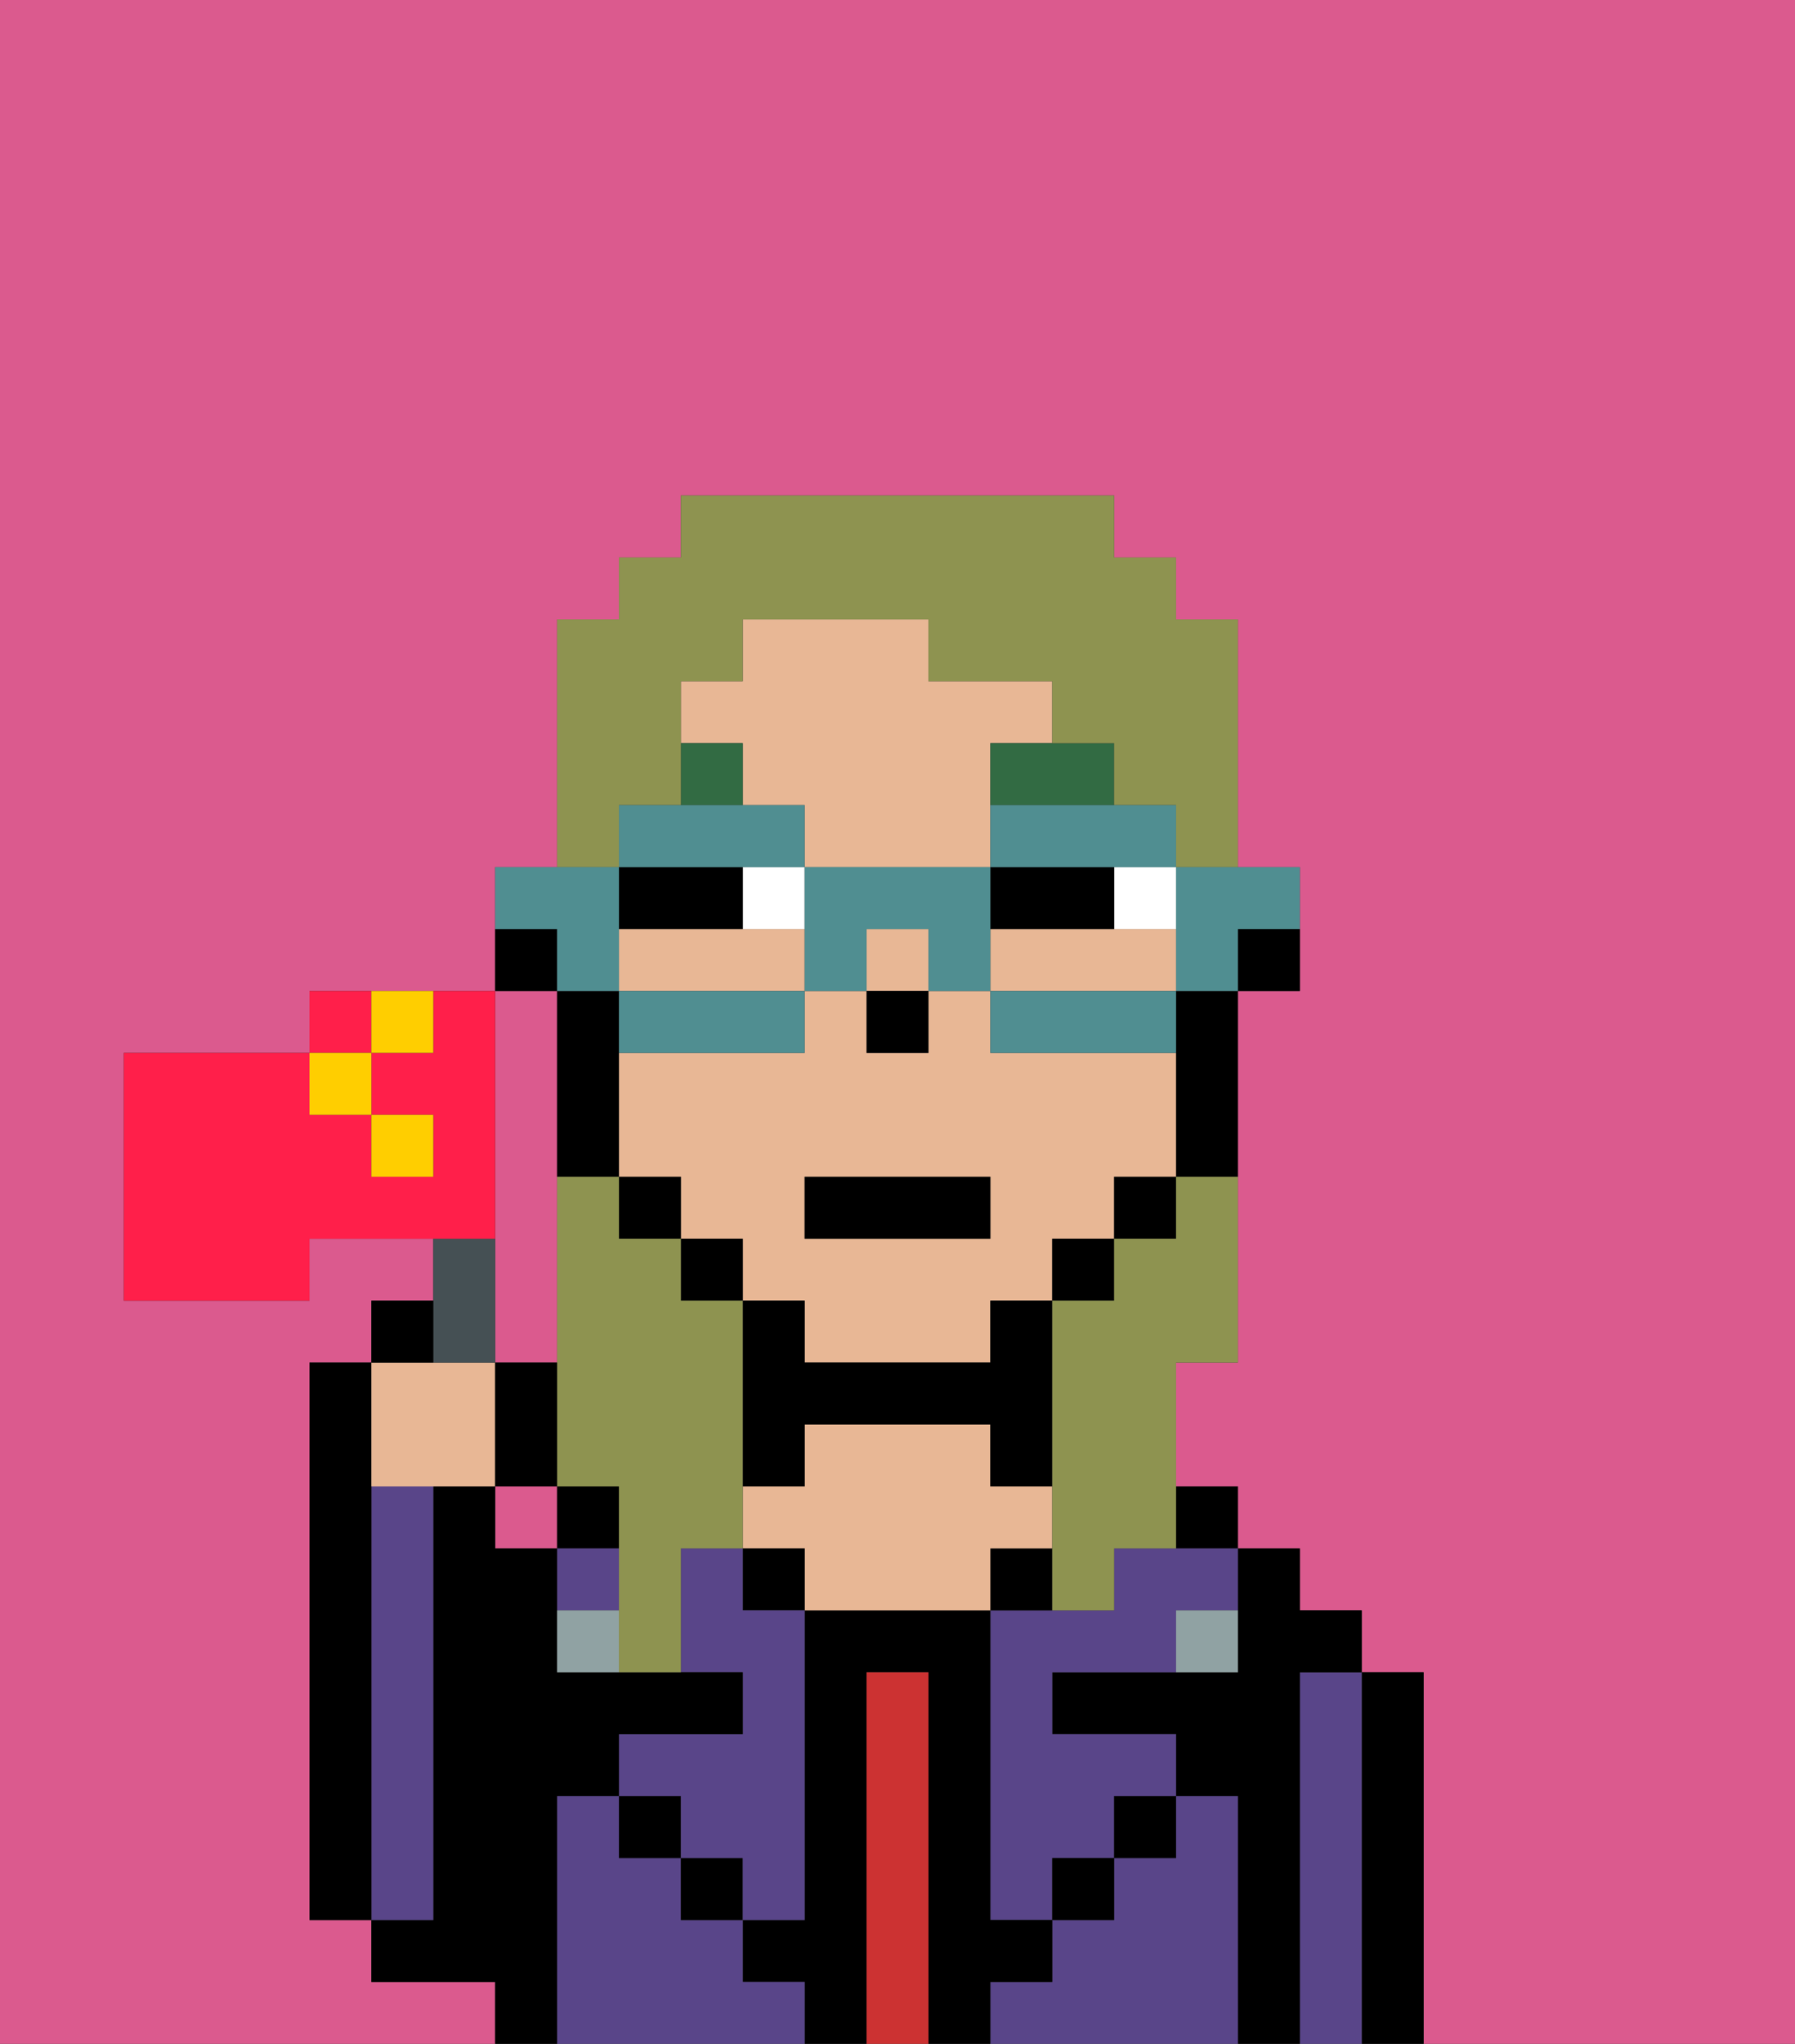 <svg xmlns="http://www.w3.org/2000/svg" viewBox="0 0 29 33"><rect x="0" y="0" width="29" height="33" fill="#333333" stroke="none"/><defs><style>polygon,rect,path{shape-rendering:crispedges;}.gb17-1{fill:#db5a8e;}.gb17-2{fill:#000000;}.gb17-3{fill:#594589;}.gb17-4{fill:#cc3232;}.gb17-5{fill:#e8b795;}.gb17-6{fill:#90a2a3;}.gb17-7{fill:#ffffff;}.gb17-8{fill:#326b43;}.gb17-9{fill:#8e9350;}.gb17-10{fill:#508e91;}.gb17-11{fill:#455054;}.gb17-12{fill:#ff1f4a;}.gb17-13{fill:#ffce00;}</style></defs><rect class="gb17-1" x="8" y="24" width="1" height="1"/><path class="gb17-1" d="M8,19v3H9V16H8v3Z"/><path class="gb17-1" d="M0,33H8V32H6V31H5V22H6V21H7V20H5v1H2V17H5V16H8V14H9V10h1V9h1V8h7V9h1v1h1v4h1v2H20v6H19v2h1v1h1v1h1v1h1v6h6V0H0Z"/><path class="gb17-2" d="M23,27H22v6h1V27Z"/><path class="gb17-3" d="M22,27H21v6h1V27Z"/><path class="gb17-2" d="M21,27h1V26H21V25H20v2H17v1h2v1h1v4h1V27Z"/><rect class="gb17-2" x="19" y="24" width="1" height="1"/><path class="gb17-3" d="M20,29H19v1H18v1H17v1H16v1h4V29Z"/><path class="gb17-3" d="M18,25v1H16v5h1V30h1V29h1V28H17V27h2V26h1V25H18Z"/><rect class="gb17-2" x="18" y="29" width="1" height="1"/><rect class="gb17-2" x="17" y="30" width="1" height="1"/><path class="gb17-2" d="M17,25H16v1h1Z"/><path class="gb17-2" d="M17,32V31H16V26H13v5H12v1h1v1h1V27h1v6h1V32Z"/><path class="gb17-4" d="M15,27H14v6h1V27Z"/><path class="gb17-5" d="M17,25V24H16V23H13v1H12v1h1v1h3V25Z"/><rect class="gb17-2" x="12" y="25" width="1" height="1"/><path class="gb17-3" d="M12,32V31H11V30H10V29H9v4h4V32Z"/><rect class="gb17-2" x="11" y="30" width="1" height="1"/><rect class="gb17-2" x="10" y="29" width="1" height="1"/><rect class="gb17-2" x="9" y="24" width="1" height="1"/><path class="gb17-3" d="M12,25H11v2h1v1H10v1h1v1h1v1h1V26H12Z"/><rect class="gb17-3" x="9" y="25" width="1" height="1"/><path class="gb17-2" d="M9,29h1V28h2V27H9V25H8V24H7v7H6v1H8v1H9V29Z"/><path class="gb17-3" d="M7,30V24H6v7H7Z"/><path class="gb17-2" d="M6,24V22H5v9H6V24Z"/><path class="gb17-6" d="M9,26v1h1V26Z"/><path class="gb17-6" d="M19,27h1V26H19Z"/><path class="gb17-2" d="M20,16h1V15H20Z"/><path class="gb17-5" d="M16,17V16H15v1H14V16H13v1H10v2h1v1h1v1h1v1h3V21h1V20h1V19h1V17H16Zm0,3H13V19h3Z"/><path class="gb17-5" d="M12,13h1v1h3V12h1V11H15V10H12v1H11v1h1Z"/><path class="gb17-5" d="M13,16V15H10v1h3Z"/><rect class="gb17-5" x="14" y="15" width="1" height="1"/><path class="gb17-5" d="M17,15H16v1h3V15H17Z"/><path class="gb17-2" d="M19,17v2h1V16H19Z"/><rect class="gb17-2" x="18" y="19" width="1" height="1"/><rect class="gb17-2" x="17" y="20" width="1" height="1"/><path class="gb17-2" d="M16,22H13V21H12v3h1V23h3v1h1V21H16Z"/><rect class="gb17-2" x="11" y="20" width="1" height="1"/><rect class="gb17-2" x="10" y="19" width="1" height="1"/><path class="gb17-2" d="M10,18V16H9v3h1Z"/><path class="gb17-2" d="M9,15H8v1H9Z"/><rect class="gb17-2" x="14" y="16" width="1" height="1"/><path class="gb17-7" d="M18,15h1V14H18Z"/><path class="gb17-7" d="M12,14v1h1V14Z"/><path class="gb17-2" d="M17,15h1V14H16v1Z"/><path class="gb17-2" d="M12,14H10v1h2Z"/><path class="gb17-8" d="M16,13h2V12H16Z"/><rect class="gb17-8" x="11" y="12" width="1" height="1"/><rect class="gb17-2" x="13" y="19" width="3" height="1"/><path class="gb17-9" d="M12,25V21H11V20H10V19H9v5h1v3h1V25Z"/><path class="gb17-9" d="M10,13h1V11h1V10h3v1h2v1h1v1h1v1h1V10H19V9H18V8H11V9H10v1H9v4h1Z"/><path class="gb17-9" d="M19,20H18v1H17v5h1V25h1V22h1V19H19Z"/><path class="gb17-10" d="M19,15v1h1V15h1V14H19Z"/><path class="gb17-10" d="M16,16v1h3V16H16Z"/><path class="gb17-10" d="M13,14V13H10v1h3Z"/><path class="gb17-10" d="M16,14h3V13H16Z"/><path class="gb17-10" d="M14,15h1v1h1V14H13v2h1Z"/><path class="gb17-10" d="M11,17h2V16H10v1Z"/><path class="gb17-10" d="M9,16h1V14H8v1H9Z"/><path class="gb17-5" d="M7,24H8V22H6v2Z"/><path class="gb17-11" d="M8,22V20H7v2Z"/><path class="gb17-2" d="M7,21H6v1H7Z"/><path class="gb17-2" d="M9,22H8v2H9Z"/><path class="gb17-12" d="M8,19V16H7v1H6v1H7v1H6V18H5V17H2v4H5V20H8Z"/><path class="gb17-12" d="M6,16H5v1H6Z"/><rect class="gb17-13" x="5" y="17" width="1" height="1"/><path class="gb17-13" d="M7,17V16H6v1Z"/><rect class="gb17-13" x="6" y="18" width="1" height="1"/></svg>